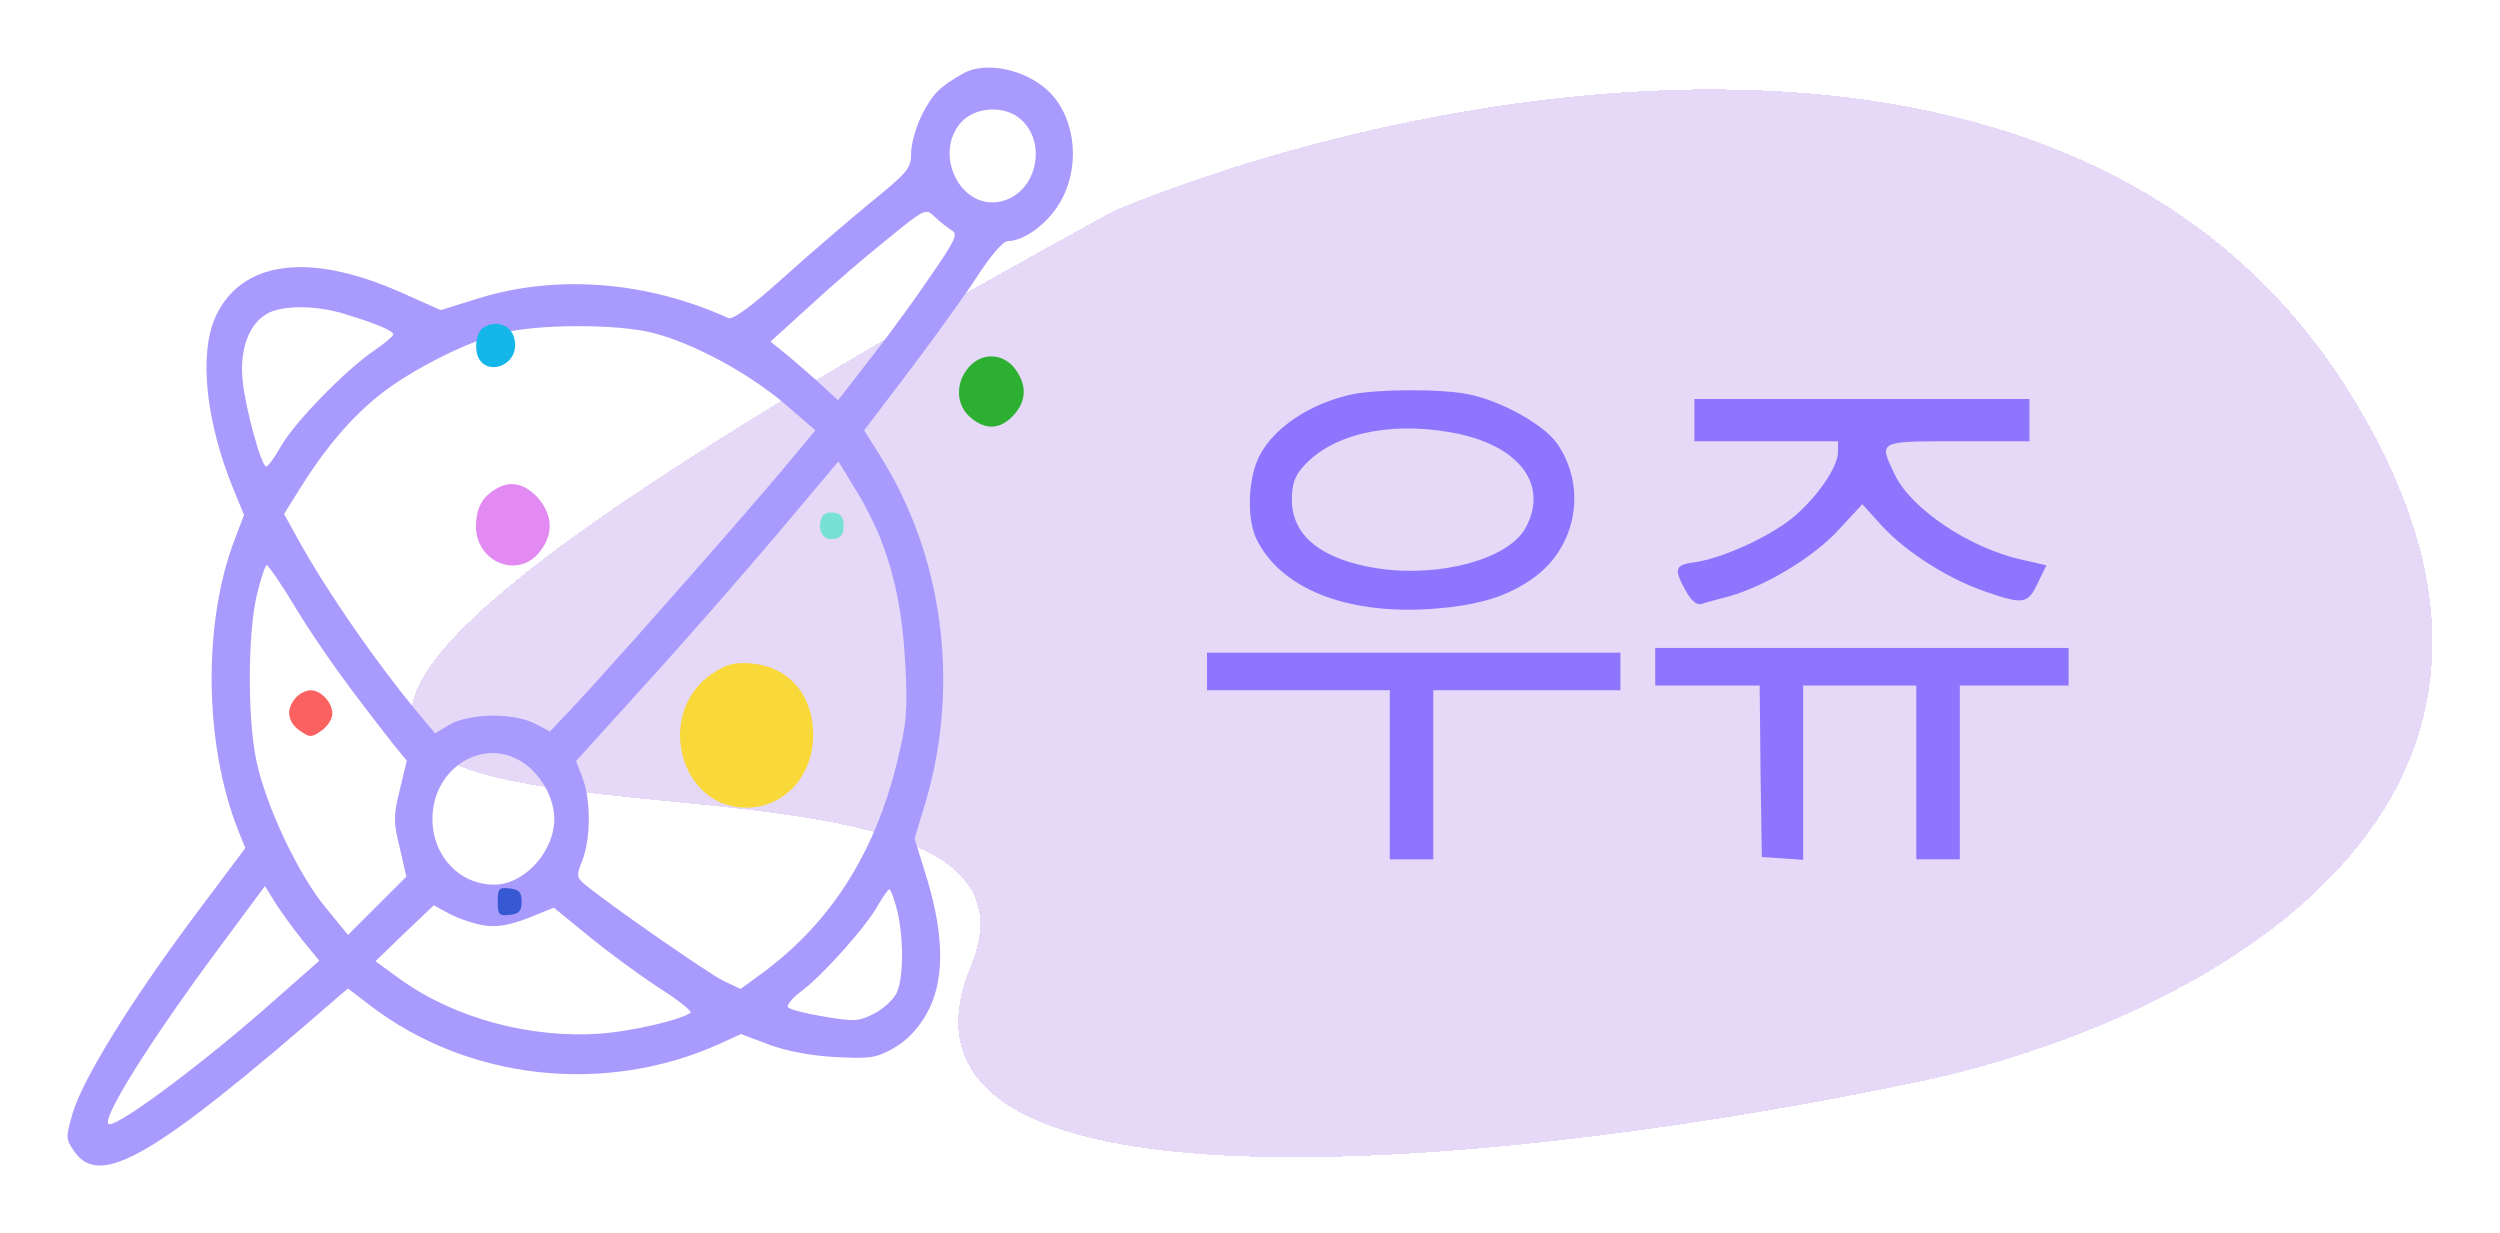 <svg width="148" height="73" viewBox="0 0 148 73" fill="none" xmlns="http://www.w3.org/2000/svg">
<g filter="url(#filter0_d_354_1472)">
<path d="M138.881 18.893C122.49 -6.86 83.426 1.219 65.943 8.478C-26.937 59.227 65.943 32.717 57.474 53.168C50.7 69.529 91.621 64.656 112.929 60.174C128.409 57.145 155.271 44.647 138.881 18.893Z" fill="#DBCAF4" fill-opacity="0.7" shape-rendering="crispEdges"/>
</g>
<g filter="url(#filter1_d_354_1472)">
<path d="M57.029 0.344C55.612 1.15 55.226 1.539 54.582 2.791C54.221 3.514 53.938 4.515 53.938 5.071C53.938 5.961 53.758 6.184 51.568 7.963C50.254 9.048 47.91 11.05 46.339 12.469C44.458 14.165 43.376 14.944 43.118 14.832C38.301 12.636 32.892 12.218 28.229 13.692L26.091 14.36L23.721 13.303C18.26 10.883 14.267 11.44 12.747 14.777C11.768 17.002 12.18 20.951 13.829 24.983L14.447 26.485L13.854 28.042C12 32.992 12.103 40.084 14.086 45.117L14.524 46.202L11.382 50.401C7.62 55.463 4.89 59.912 4.297 61.914C3.885 63.361 3.885 63.416 4.4 64.167C5.92 66.364 9.115 64.501 19.883 55.129L20.604 54.517L21.866 55.49C27.688 59.968 35.854 60.858 42.655 57.771L43.866 57.215L45.489 57.826C46.519 58.216 47.962 58.494 49.43 58.577C51.491 58.689 51.877 58.633 52.908 58.049C53.68 57.604 54.299 56.964 54.84 56.047C55.922 54.156 55.922 51.486 54.891 48.065L54.144 45.646L54.814 43.421C56.849 36.441 55.819 28.821 52.032 22.869L51.156 21.479L53.964 17.78C55.509 15.722 57.313 13.22 57.982 12.163C58.678 11.106 59.399 10.272 59.657 10.272C60.61 10.272 61.975 9.271 62.697 8.075C63.985 5.989 63.727 3.069 62.13 1.456C60.79 0.121 58.369 -0.407 57.029 0.344ZM60.224 2.902C62.104 4.237 61.434 7.491 59.193 7.936C56.823 8.408 55.226 5.071 56.926 3.208C57.725 2.374 59.245 2.235 60.224 2.902ZM56.334 9.632C56.72 9.855 56.591 10.161 55.175 12.218C54.299 13.525 52.702 15.722 51.594 17.141L49.61 19.699L48.348 18.531C47.627 17.892 46.725 17.113 46.339 16.807L45.617 16.223L47.91 14.137C49.172 12.969 51.233 11.189 52.495 10.188C54.762 8.325 54.814 8.325 55.329 8.826C55.638 9.131 56.076 9.465 56.334 9.632ZM20.475 14.61C22.304 15.166 23.283 15.583 23.283 15.806C23.283 15.889 22.768 16.334 22.149 16.751C20.475 17.892 17.512 20.923 16.662 22.369C16.276 23.064 15.864 23.62 15.761 23.62C15.477 23.62 14.55 20.255 14.37 18.587C14.164 16.751 14.705 15.222 15.787 14.582C16.688 14.054 18.749 14.054 20.475 14.61ZM38.714 15.722C41.135 16.362 44.303 18.086 46.442 19.894L48.271 21.479L46.39 23.732C44.2 26.374 35.751 35.94 33.87 37.915L32.557 39.305L31.655 38.832C30.419 38.193 27.817 38.221 26.632 38.888L25.756 39.416L24.597 38.026C22.278 35.217 19.47 31.185 17.77 28.153L16.817 26.429L17.822 24.816C19.29 22.48 20.836 20.673 22.459 19.393C24.21 17.975 27.585 16.251 29.594 15.75C31.758 15.166 36.627 15.166 38.714 15.722ZM52.032 27.653C52.985 30.044 53.423 32.186 53.603 35.44C53.732 38.165 53.68 38.777 53.088 41.196C51.748 46.591 49.147 50.651 45.102 53.627L43.84 54.545L42.784 54.044C41.856 53.572 35.803 49.372 34.54 48.288C34.128 47.926 34.128 47.815 34.489 46.897C34.978 45.618 34.978 43.337 34.489 42.058L34.102 41.057L38.276 36.441C40.594 33.91 44.072 29.905 46.055 27.569L49.636 23.314L50.512 24.761C51.027 25.539 51.697 26.846 52.032 27.653ZM17.59 32.13C19.032 34.466 20.578 36.608 23.283 40.056L24.081 41.029L23.669 42.754C23.283 44.339 23.283 44.617 23.669 46.202L24.056 47.898L22.33 49.623L20.604 51.347L19.213 49.65C17.641 47.704 15.787 43.81 15.194 41.113C14.653 38.693 14.653 33.632 15.194 31.268C15.426 30.267 15.709 29.46 15.787 29.46C15.89 29.46 16.714 30.656 17.59 32.13ZM30.959 41.141C32.041 41.864 32.814 43.254 32.814 44.478C32.814 46.424 31.037 48.371 29.259 48.371C27.198 48.371 25.601 46.675 25.601 44.478C25.601 41.474 28.615 39.583 30.959 41.141ZM17.925 51.681L18.904 52.876L16.25 55.212C12.283 58.744 7.208 62.554 6.487 62.554C5.791 62.554 8.857 57.632 13.107 51.931L15.684 48.455L16.302 49.456C16.662 50.012 17.384 51.013 17.925 51.681ZM53.114 49.901C53.5 51.514 53.5 53.877 53.088 54.767C52.908 55.157 52.315 55.713 51.774 55.991C50.873 56.464 50.589 56.492 48.812 56.186C47.755 56.019 46.776 55.769 46.648 55.63C46.545 55.518 46.905 55.073 47.472 54.656C48.734 53.711 51.362 50.763 52.006 49.539C52.289 49.066 52.573 48.649 52.65 48.649C52.727 48.649 52.933 49.205 53.114 49.901ZM28.693 50.791C29.388 50.902 30.212 50.763 31.269 50.346L32.788 49.734L34.798 51.375C35.906 52.292 37.76 53.655 38.945 54.434C40.13 55.184 41.006 55.88 40.877 55.963C40.182 56.408 37.529 57.02 35.622 57.187C31.423 57.493 26.941 56.297 23.721 53.989L22.227 52.904L23.953 51.236L25.679 49.595L26.657 50.123C27.198 50.401 28.126 50.707 28.693 50.791Z" fill="#A99AFD"/>
</g>
<path d="M28.486 19.505C28.151 19.866 28.074 20.811 28.383 21.284C28.976 22.202 30.496 21.618 30.496 20.45C30.496 19.671 30.032 19.171 29.337 19.171C29.027 19.171 28.667 19.31 28.486 19.505Z" fill="#15B7EB"/>
<path d="M29.336 28.96C28.512 29.461 28.203 30.073 28.177 31.157C28.177 33.271 30.65 34.3 31.938 32.687C32.788 31.63 32.737 30.462 31.809 29.433C31.011 28.599 30.186 28.432 29.336 28.96Z" fill="#E289F2"/>
<path d="M48.631 30.683C48.373 31.407 48.734 32.018 49.352 31.907C49.79 31.852 49.945 31.629 49.945 31.128C49.945 30.628 49.79 30.405 49.352 30.35C49.017 30.294 48.708 30.433 48.631 30.683Z" fill="#76E1D4"/>
<path d="M42.191 39.861C38.765 42.142 40.182 47.815 44.175 47.815C46.416 47.815 48.142 45.952 48.142 43.505C48.142 41.141 46.699 39.472 44.484 39.278C43.505 39.194 43.041 39.305 42.191 39.861Z" fill="#F8D939"/>
<path d="M17.512 41.308C16.92 41.947 16.997 42.726 17.744 43.255C18.337 43.672 18.44 43.672 19.032 43.255C19.393 43.004 19.676 42.559 19.676 42.253C19.676 41.586 19.006 40.863 18.388 40.863C18.131 40.863 17.718 41.057 17.512 41.308Z" fill="#FC6161"/>
<path d="M29.465 53.377C29.465 54.156 29.542 54.239 30.186 54.156C30.727 54.1 30.881 53.933 30.881 53.377C30.881 52.821 30.727 52.654 30.186 52.598C29.542 52.515 29.465 52.598 29.465 53.377Z" fill="#3658D3"/>
<path d="M57.339 21.757C56.54 22.675 56.592 23.982 57.442 24.705C58.343 25.484 59.219 25.428 59.992 24.594C60.765 23.759 60.816 22.814 60.095 21.84C59.4 20.895 58.112 20.839 57.339 21.757Z" fill="#2DB032"/>
<g filter="url(#filter2_b_354_1472)">
<path d="M80.06 23.342C77.587 23.871 75.448 25.289 74.573 26.957C73.877 28.292 73.8 30.656 74.367 31.88C75.783 34.828 79.673 36.385 84.697 36.051C87.479 35.857 89.23 35.328 90.776 34.216C93.352 32.38 93.97 28.821 92.167 26.235C91.368 25.122 88.87 23.732 86.938 23.342C85.341 23.009 81.579 23.036 80.06 23.342ZM85.882 25.595C89.9 26.29 91.755 28.682 90.287 31.296C89.256 33.103 85.263 34.188 81.631 33.66C78.282 33.159 76.479 31.741 76.479 29.599C76.479 28.709 76.633 28.209 77.123 27.653C78.797 25.734 82.12 24.927 85.882 25.595Z" fill="#8E75FD"/>
</g>
<g filter="url(#filter3_b_354_1472)">
<path d="M100.307 24.872V26.123H104.558H108.808V26.763C108.808 27.681 107.494 29.544 106.052 30.712C104.583 31.852 102.007 33.02 100.41 33.27C99.122 33.437 99.071 33.66 99.792 34.967C100.153 35.606 100.462 35.857 100.771 35.745C101.003 35.662 101.724 35.467 102.368 35.301C104.532 34.689 107.34 32.992 108.808 31.407L110.251 29.85L111.462 31.185C112.878 32.714 115.429 34.327 117.618 35.05C119.782 35.801 120.066 35.745 120.632 34.522L121.148 33.465L119.679 33.131C116.562 32.436 113.11 30.1 112.157 28.07C111.23 26.096 111.127 26.123 115.892 26.123H120.143V24.872V23.62H110.225H100.307V24.872Z" fill="#8E75FD"/>
</g>
<g filter="url(#filter4_b_354_1472)">
<path d="M97.989 39.472V40.584H101.08H104.172L104.223 45.646L104.3 50.735L105.537 50.818L106.748 50.902V45.757V40.584H110.096H113.445V45.729V50.874H114.733H116.021V45.729V40.584H119.242H122.462V39.472V38.359H110.225H97.989V39.472Z" fill="#8E75FD"/>
</g>
<g filter="url(#filter5_b_354_1472)">
<path d="M71.456 39.751V40.863H76.865H82.275V45.869V50.874H83.563H84.851V45.869V40.863H90.39H95.928V39.751V38.638H83.692H71.456V39.751Z" fill="#8E75FD"/>
</g>
<defs>
<filter id="filter0_d_354_1472" x="20.342" y="1.29" width="127.658" height="71.218" filterUnits="userSpaceOnUse" color-interpolation-filters="sRGB">
<feFlood flood-opacity="0" result="BackgroundImageFix"/>
<feColorMatrix in="SourceAlpha" type="matrix" values="0 0 0 0 0 0 0 0 0 0 0 0 0 0 0 0 0 0 127 0" result="hardAlpha"/>
<feOffset dy="4"/>
<feGaussianBlur stdDeviation="2"/>
<feComposite in2="hardAlpha" operator="out"/>
<feColorMatrix type="matrix" values="0 0 0 0 0 0 0 0 0 0 0 0 0 0 0 0 0 0 0.25 0"/>
<feBlend mode="normal" in2="BackgroundImageFix" result="effect1_dropShadow_354_1472"/>
<feBlend mode="normal" in="SourceGraphic" in2="effect1_dropShadow_354_1472" result="shape"/>
</filter>
<filter id="filter1_d_354_1472" x="0" y="7.62939e-06" width="67.517" height="73" filterUnits="userSpaceOnUse" color-interpolation-filters="sRGB">
<feFlood flood-opacity="0" result="BackgroundImageFix"/>
<feColorMatrix in="SourceAlpha" type="matrix" values="0 0 0 0 0 0 0 0 0 0 0 0 0 0 0 0 0 0 127 0" result="hardAlpha"/>
<feOffset dy="4"/>
<feGaussianBlur stdDeviation="2"/>
<feComposite in2="hardAlpha" operator="out"/>
<feColorMatrix type="matrix" values="0 0 0 0 0 0 0 0 0 0 0 0 0 0 0 0 0 0 0.25 0"/>
<feBlend mode="normal" in2="BackgroundImageFix" result="effect1_dropShadow_354_1472"/>
<feBlend mode="normal" in="SourceGraphic" in2="effect1_dropShadow_354_1472" result="shape"/>
</filter>
<filter id="filter2_b_354_1472" x="69.99" y="19.102" width="27.209" height="20.994" filterUnits="userSpaceOnUse" color-interpolation-filters="sRGB">
<feFlood flood-opacity="0" result="BackgroundImageFix"/>
<feGaussianBlur in="BackgroundImageFix" stdDeviation="2"/>
<feComposite in2="SourceAlpha" operator="in" result="effect1_backgroundBlur_354_1472"/>
<feBlend mode="normal" in="SourceGraphic" in2="effect1_backgroundBlur_354_1472" result="shape"/>
</filter>
<filter id="filter3_b_354_1472" x="95.326" y="19.62" width="29.821" height="20.151" filterUnits="userSpaceOnUse" color-interpolation-filters="sRGB">
<feFlood flood-opacity="0" result="BackgroundImageFix"/>
<feGaussianBlur in="BackgroundImageFix" stdDeviation="2"/>
<feComposite in2="SourceAlpha" operator="in" result="effect1_backgroundBlur_354_1472"/>
<feBlend mode="normal" in="SourceGraphic" in2="effect1_backgroundBlur_354_1472" result="shape"/>
</filter>
<filter id="filter4_b_354_1472" x="93.989" y="34.359" width="32.473" height="20.542" filterUnits="userSpaceOnUse" color-interpolation-filters="sRGB">
<feFlood flood-opacity="0" result="BackgroundImageFix"/>
<feGaussianBlur in="BackgroundImageFix" stdDeviation="2"/>
<feComposite in2="SourceAlpha" operator="in" result="effect1_backgroundBlur_354_1472"/>
<feBlend mode="normal" in="SourceGraphic" in2="effect1_backgroundBlur_354_1472" result="shape"/>
</filter>
<filter id="filter5_b_354_1472" x="67.456" y="34.638" width="32.473" height="20.236" filterUnits="userSpaceOnUse" color-interpolation-filters="sRGB">
<feFlood flood-opacity="0" result="BackgroundImageFix"/>
<feGaussianBlur in="BackgroundImageFix" stdDeviation="2"/>
<feComposite in2="SourceAlpha" operator="in" result="effect1_backgroundBlur_354_1472"/>
<feBlend mode="normal" in="SourceGraphic" in2="effect1_backgroundBlur_354_1472" result="shape"/>
</filter>
</defs>
</svg>
